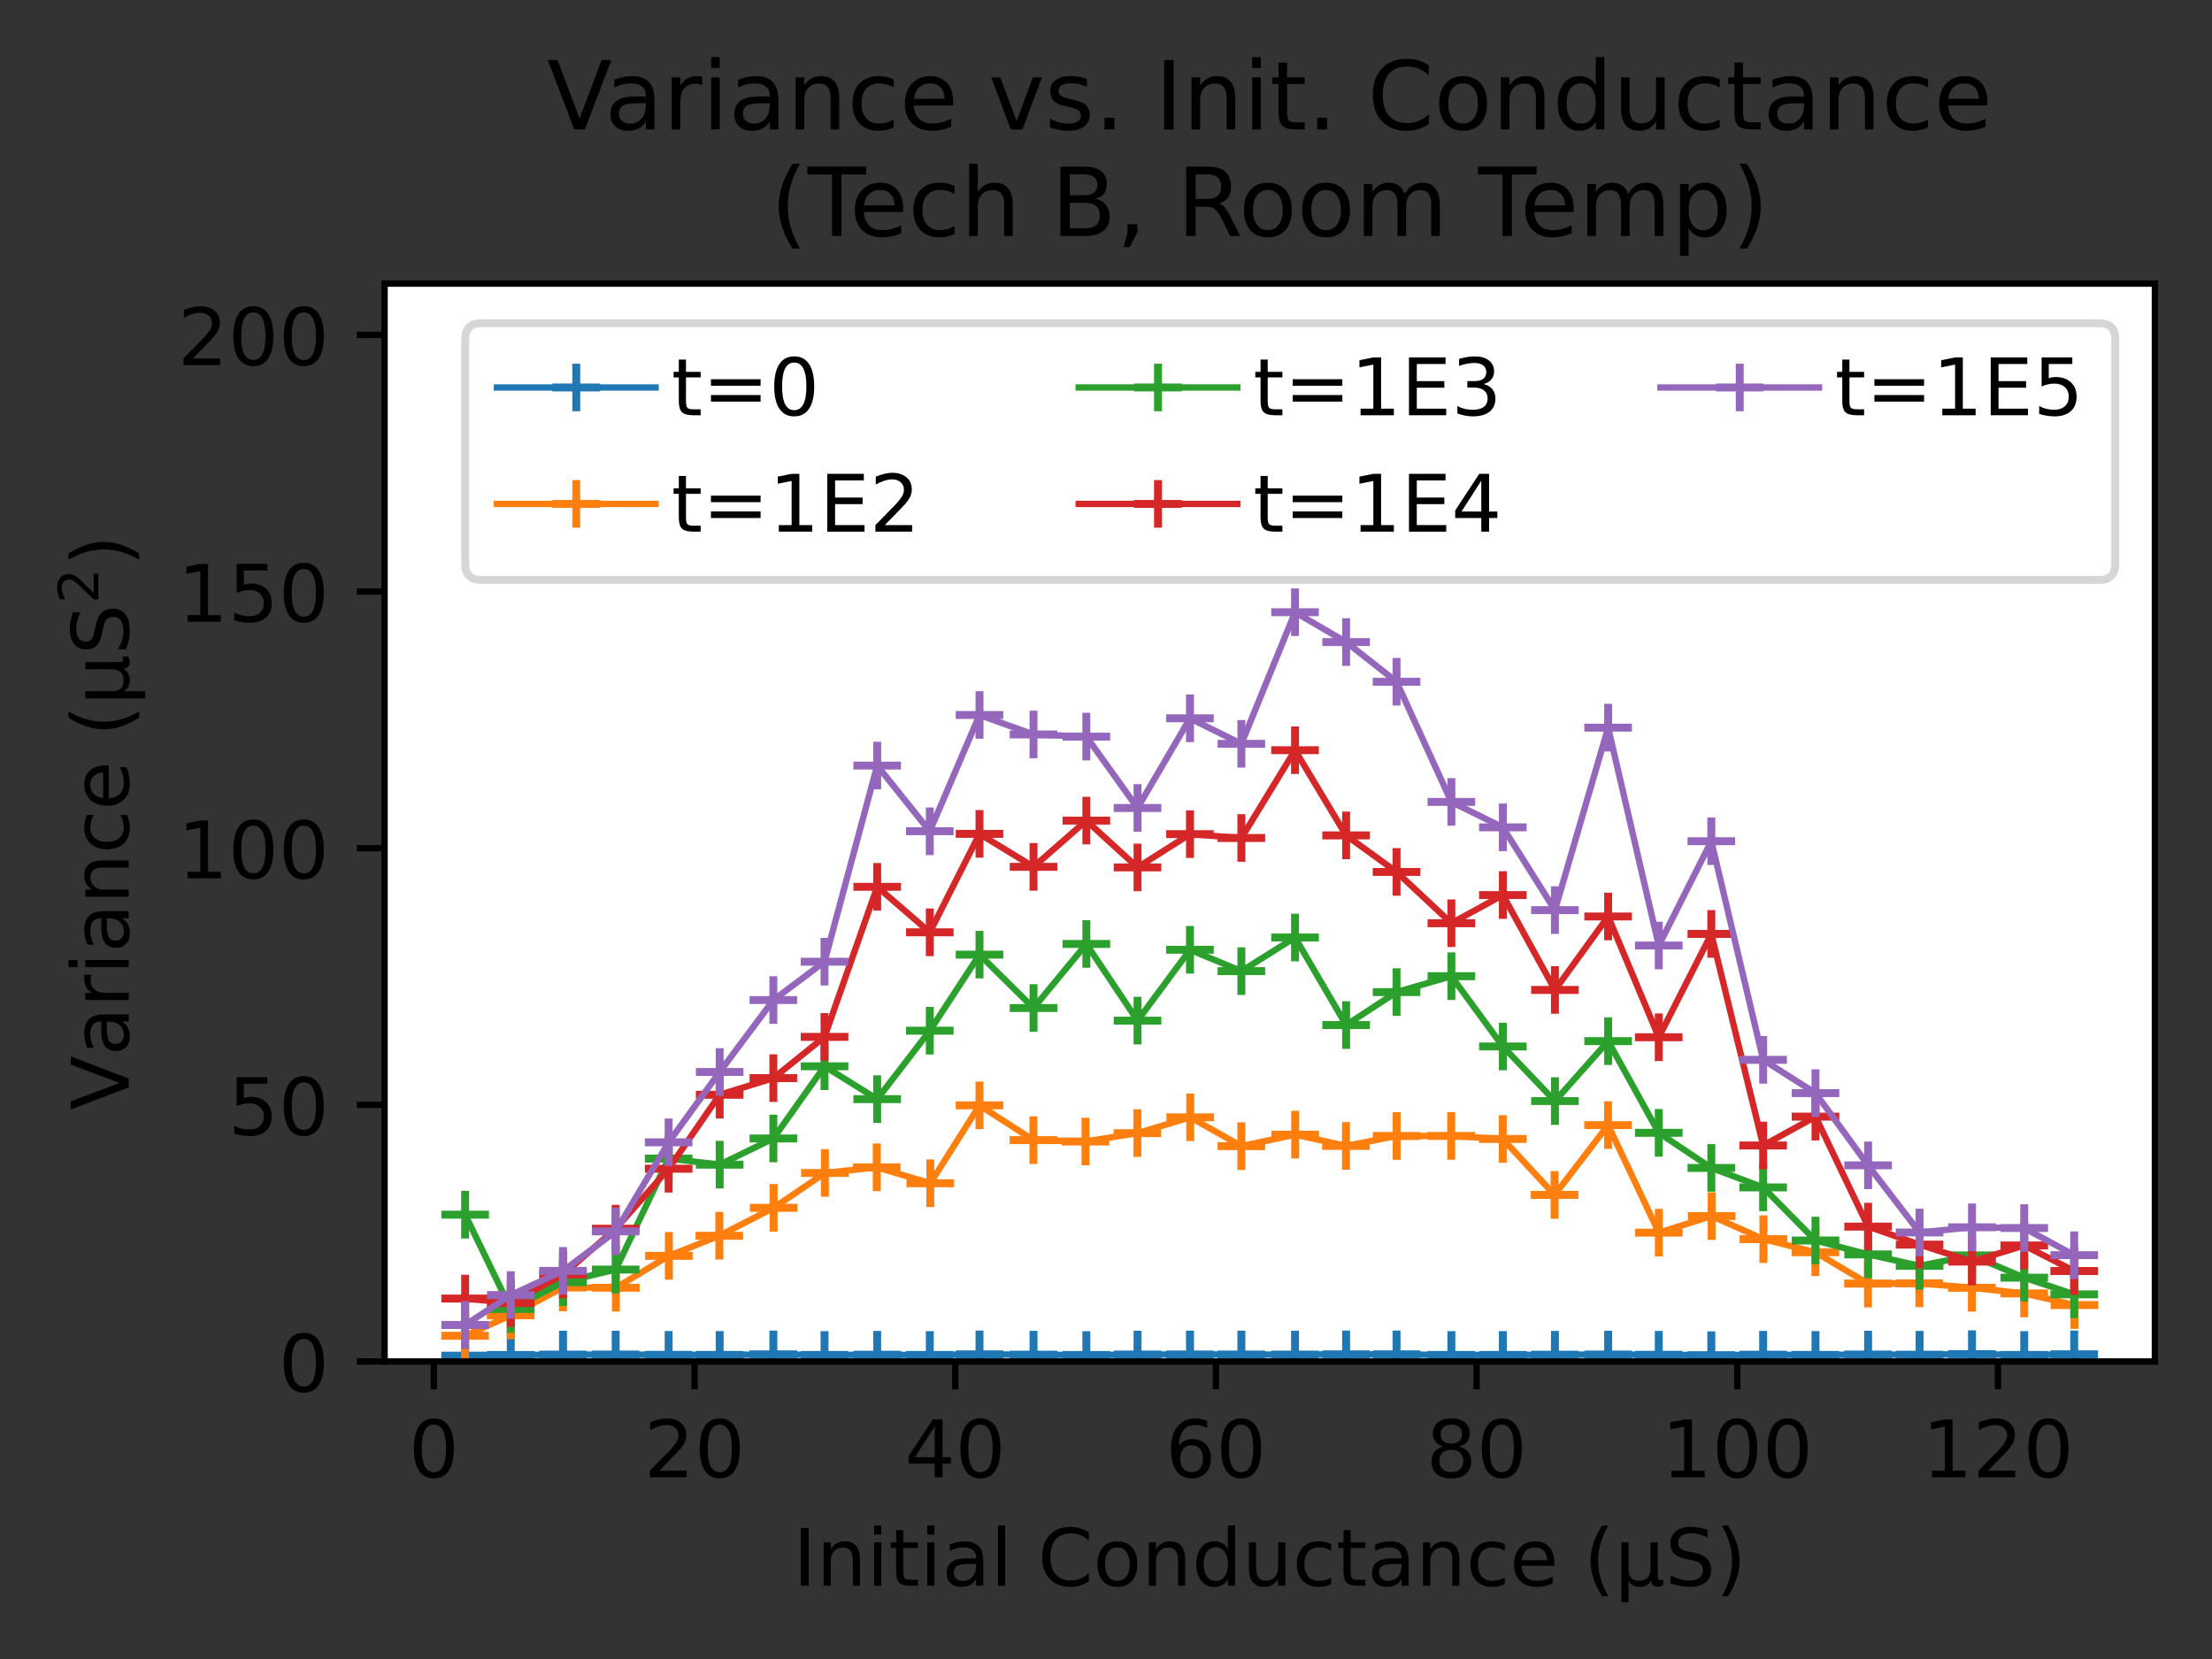 <?xml version="1.0" encoding="utf-8" standalone="no"?>
<!DOCTYPE svg PUBLIC "-//W3C//DTD SVG 1.1//EN"
  "http://www.w3.org/Graphics/SVG/1.1/DTD/svg11.dtd">
<!-- Created with matplotlib (https://matplotlib.org/) -->
<svg height="209.212pt" version="1.1" viewBox="0 0 278.887 209.212" width="278.887pt" xmlns="http://www.w3.org/2000/svg" xmlns:xlink="http://www.w3.org/1999/xlink">
 <rect x="0" y="0" width="278.887" height="209.212" fill="#333333" stroke="none"/>
 <defs>
  <style type="text/css">*{stroke-linecap:butt;stroke-linejoin:round;}</style>
 </defs>
 <g id="figure_1">
  <g id="patch_1">
   <path d="M 0 209.212 
L 278.887 209.212 
L 278.887 -0 
L 0 -0 
z
" style="fill:none;"/>
  </g>
  <g id="axes_1">
   <g id="patch_2">
    <path d="M 48.487 171.655 
L 271.688 171.655 
L 271.688 35.755 
L 48.487 35.755 
z
" style="fill:#ffffff;"/>
   </g>
   <g id="matplotlib.axis_1">
    <g id="xtick_1">
     <g id="line2d_1">
      <defs>
       <path d="M 0 0 
L 0 3.5 
" id="me80c587f9c" style="stroke:#000000;stroke-width:0.8;"/>
      </defs>
      <g>
       <use style="stroke:#000000;stroke-width:0.8;" x="54.704" xlink:href="#me80c587f9c" y="171.655"/>
      </g>
     </g>
     <g id="text_1">
      <!-- 0 -->
      <g transform="translate(51.522 186.254)scale(0.1 -0.1)">
       <defs>
        <path d="M 31.781 66.406 
Q 24.172 66.406 20.328 58.906 
Q 16.5 51.422 16.5 36.375 
Q 16.5 21.391 20.328 13.891 
Q 24.172 6.391 31.781 6.391 
Q 39.453 6.391 43.281 13.891 
Q 47.125 21.391 47.125 36.375 
Q 47.125 51.422 43.281 58.906 
Q 39.453 66.406 31.781 66.406 
z
M 31.781 74.219 
Q 44.047 74.219 50.516 64.516 
Q 56.984 54.828 56.984 36.375 
Q 56.984 17.969 50.516 8.266 
Q 44.047 -1.422 31.781 -1.422 
Q 19.531 -1.422 13.062 8.266 
Q 6.594 17.969 6.594 36.375 
Q 6.594 54.828 13.062 64.516 
Q 19.531 74.219 31.781 74.219 
z
" id="DejaVuSans-48"/>
       </defs>
       <use xlink:href="#DejaVuSans-48"/>
      </g>
     </g>
    </g>
    <g id="xtick_2">
     <g id="line2d_2">
      <g>
       <use style="stroke:#000000;stroke-width:0.8;" x="87.569" xlink:href="#me80c587f9c" y="171.655"/>
      </g>
     </g>
     <g id="text_2">
      <!-- 20 -->
      <g transform="translate(81.207 186.254)scale(0.1 -0.1)">
       <defs>
        <path d="M 19.188 8.297 
L 53.609 8.297 
L 53.609 0 
L 7.328 0 
L 7.328 8.297 
Q 12.938 14.109 22.625 23.891 
Q 32.328 33.688 34.812 36.531 
Q 39.547 41.844 41.422 45.531 
Q 43.312 49.219 43.312 52.781 
Q 43.312 58.594 39.234 62.25 
Q 35.156 65.922 28.609 65.922 
Q 23.969 65.922 18.812 64.312 
Q 13.672 62.703 7.812 59.422 
L 7.812 69.391 
Q 13.766 71.781 18.938 73 
Q 24.125 74.219 28.422 74.219 
Q 39.75 74.219 46.484 68.547 
Q 53.219 62.891 53.219 53.422 
Q 53.219 48.922 51.531 44.891 
Q 49.859 40.875 45.406 35.406 
Q 44.188 33.984 37.641 27.219 
Q 31.109 20.453 19.188 8.297 
z
" id="DejaVuSans-50"/>
       </defs>
       <use xlink:href="#DejaVuSans-50"/>
       <use x="63.623" xlink:href="#DejaVuSans-48"/>
      </g>
     </g>
    </g>
    <g id="xtick_3">
     <g id="line2d_3">
      <g>
       <use style="stroke:#000000;stroke-width:0.8;" x="120.435" xlink:href="#me80c587f9c" y="171.655"/>
      </g>
     </g>
     <g id="text_3">
      <!-- 40 -->
      <g transform="translate(114.073 186.254)scale(0.1 -0.1)">
       <defs>
        <path d="M 37.797 64.312 
L 12.891 25.391 
L 37.797 25.391 
z
M 35.203 72.906 
L 47.609 72.906 
L 47.609 25.391 
L 58.016 25.391 
L 58.016 17.188 
L 47.609 17.188 
L 47.609 0 
L 37.797 0 
L 37.797 17.188 
L 4.891 17.188 
L 4.891 26.703 
z
" id="DejaVuSans-52"/>
       </defs>
       <use xlink:href="#DejaVuSans-52"/>
       <use x="63.623" xlink:href="#DejaVuSans-48"/>
      </g>
     </g>
    </g>
    <g id="xtick_4">
     <g id="line2d_4">
      <g>
       <use style="stroke:#000000;stroke-width:0.8;" x="153.301" xlink:href="#me80c587f9c" y="171.655"/>
      </g>
     </g>
     <g id="text_4">
      <!-- 60 -->
      <g transform="translate(146.939 186.254)scale(0.1 -0.1)">
       <defs>
        <path d="M 33.016 40.375 
Q 26.375 40.375 22.484 35.828 
Q 18.609 31.297 18.609 23.391 
Q 18.609 15.531 22.484 10.953 
Q 26.375 6.391 33.016 6.391 
Q 39.656 6.391 43.531 10.953 
Q 47.406 15.531 47.406 23.391 
Q 47.406 31.297 43.531 35.828 
Q 39.656 40.375 33.016 40.375 
z
M 52.594 71.297 
L 52.594 62.312 
Q 48.875 64.062 45.094 64.984 
Q 41.312 65.922 37.594 65.922 
Q 27.828 65.922 22.672 59.328 
Q 17.531 52.734 16.797 39.406 
Q 19.672 43.656 24.016 45.922 
Q 28.375 48.188 33.594 48.188 
Q 44.578 48.188 50.953 41.516 
Q 57.328 34.859 57.328 23.391 
Q 57.328 12.156 50.688 5.359 
Q 44.047 -1.422 33.016 -1.422 
Q 20.359 -1.422 13.672 8.266 
Q 6.984 17.969 6.984 36.375 
Q 6.984 53.656 15.188 63.938 
Q 23.391 74.219 37.203 74.219 
Q 40.922 74.219 44.703 73.484 
Q 48.484 72.75 52.594 71.297 
z
" id="DejaVuSans-54"/>
       </defs>
       <use xlink:href="#DejaVuSans-54"/>
       <use x="63.623" xlink:href="#DejaVuSans-48"/>
      </g>
     </g>
    </g>
    <g id="xtick_5">
     <g id="line2d_5">
      <g>
       <use style="stroke:#000000;stroke-width:0.8;" x="186.167" xlink:href="#me80c587f9c" y="171.655"/>
      </g>
     </g>
     <g id="text_5">
      <!-- 80 -->
      <g transform="translate(179.804 186.254)scale(0.1 -0.1)">
       <defs>
        <path d="M 31.781 34.625 
Q 24.75 34.625 20.719 30.859 
Q 16.703 27.094 16.703 20.516 
Q 16.703 13.922 20.719 10.156 
Q 24.75 6.391 31.781 6.391 
Q 38.812 6.391 42.859 10.172 
Q 46.922 13.969 46.922 20.516 
Q 46.922 27.094 42.891 30.859 
Q 38.875 34.625 31.781 34.625 
z
M 21.922 38.812 
Q 15.578 40.375 12.031 44.719 
Q 8.5 49.078 8.5 55.328 
Q 8.5 64.062 14.719 69.141 
Q 20.953 74.219 31.781 74.219 
Q 42.672 74.219 48.875 69.141 
Q 55.078 64.062 55.078 55.328 
Q 55.078 49.078 51.531 44.719 
Q 48 40.375 41.703 38.812 
Q 48.828 37.156 52.797 32.312 
Q 56.781 27.484 56.781 20.516 
Q 56.781 9.906 50.312 4.234 
Q 43.844 -1.422 31.781 -1.422 
Q 19.734 -1.422 13.25 4.234 
Q 6.781 9.906 6.781 20.516 
Q 6.781 27.484 10.781 32.312 
Q 14.797 37.156 21.922 38.812 
z
M 18.312 54.391 
Q 18.312 48.734 21.844 45.562 
Q 25.391 42.391 31.781 42.391 
Q 38.141 42.391 41.719 45.562 
Q 45.312 48.734 45.312 54.391 
Q 45.312 60.062 41.719 63.234 
Q 38.141 66.406 31.781 66.406 
Q 25.391 66.406 21.844 63.234 
Q 18.312 60.062 18.312 54.391 
z
" id="DejaVuSans-56"/>
       </defs>
       <use xlink:href="#DejaVuSans-56"/>
       <use x="63.623" xlink:href="#DejaVuSans-48"/>
      </g>
     </g>
    </g>
    <g id="xtick_6">
     <g id="line2d_6">
      <g>
       <use style="stroke:#000000;stroke-width:0.8;" x="219.033" xlink:href="#me80c587f9c" y="171.655"/>
      </g>
     </g>
     <g id="text_6">
      <!-- 100 -->
      <g transform="translate(209.489 186.254)scale(0.1 -0.1)">
       <defs>
        <path d="M 12.406 8.297 
L 28.516 8.297 
L 28.516 63.922 
L 10.984 60.406 
L 10.984 69.391 
L 28.422 72.906 
L 38.281 72.906 
L 38.281 8.297 
L 54.391 8.297 
L 54.391 0 
L 12.406 0 
z
" id="DejaVuSans-49"/>
       </defs>
       <use xlink:href="#DejaVuSans-49"/>
       <use x="63.623" xlink:href="#DejaVuSans-48"/>
       <use x="127.246" xlink:href="#DejaVuSans-48"/>
      </g>
     </g>
    </g>
    <g id="xtick_7">
     <g id="line2d_7">
      <g>
       <use style="stroke:#000000;stroke-width:0.8;" x="251.899" xlink:href="#me80c587f9c" y="171.655"/>
      </g>
     </g>
     <g id="text_7">
      <!-- 120 -->
      <g transform="translate(242.355 186.254)scale(0.1 -0.1)">
       <use xlink:href="#DejaVuSans-49"/>
       <use x="63.623" xlink:href="#DejaVuSans-50"/>
       <use x="127.246" xlink:href="#DejaVuSans-48"/>
      </g>
     </g>
    </g>
    <g id="text_8">
     <!-- Initial Conductance (µS) -->
     <g transform="translate(99.987 199.932)scale(0.1 -0.1)">
      <defs>
       <path d="M 9.812 72.906 
L 19.672 72.906 
L 19.672 0 
L 9.812 0 
z
" id="DejaVuSans-73"/>
       <path d="M 54.891 33.016 
L 54.891 0 
L 45.906 0 
L 45.906 32.719 
Q 45.906 40.484 42.875 44.328 
Q 39.844 48.188 33.797 48.188 
Q 26.516 48.188 22.312 43.547 
Q 18.109 38.922 18.109 30.906 
L 18.109 0 
L 9.078 0 
L 9.078 54.688 
L 18.109 54.688 
L 18.109 46.188 
Q 21.344 51.125 25.703 53.562 
Q 30.078 56 35.797 56 
Q 45.219 56 50.047 50.172 
Q 54.891 44.344 54.891 33.016 
z
" id="DejaVuSans-110"/>
       <path d="M 9.422 54.688 
L 18.406 54.688 
L 18.406 0 
L 9.422 0 
z
M 9.422 75.984 
L 18.406 75.984 
L 18.406 64.594 
L 9.422 64.594 
z
" id="DejaVuSans-105"/>
       <path d="M 18.312 70.219 
L 18.312 54.688 
L 36.812 54.688 
L 36.812 47.703 
L 18.312 47.703 
L 18.312 18.016 
Q 18.312 11.328 20.141 9.422 
Q 21.969 7.516 27.594 7.516 
L 36.812 7.516 
L 36.812 0 
L 27.594 0 
Q 17.188 0 13.234 3.875 
Q 9.281 7.766 9.281 18.016 
L 9.281 47.703 
L 2.688 47.703 
L 2.688 54.688 
L 9.281 54.688 
L 9.281 70.219 
z
" id="DejaVuSans-116"/>
       <path d="M 34.281 27.484 
Q 23.391 27.484 19.188 25 
Q 14.984 22.516 14.984 16.5 
Q 14.984 11.719 18.141 8.906 
Q 21.297 6.109 26.703 6.109 
Q 34.188 6.109 38.703 11.406 
Q 43.219 16.703 43.219 25.484 
L 43.219 27.484 
z
M 52.203 31.203 
L 52.203 0 
L 43.219 0 
L 43.219 8.297 
Q 40.141 3.328 35.547 0.953 
Q 30.953 -1.422 24.312 -1.422 
Q 15.922 -1.422 10.953 3.297 
Q 6 8.016 6 15.922 
Q 6 25.141 12.172 29.828 
Q 18.359 34.516 30.609 34.516 
L 43.219 34.516 
L 43.219 35.406 
Q 43.219 41.609 39.141 45 
Q 35.062 48.391 27.688 48.391 
Q 23 48.391 18.547 47.266 
Q 14.109 46.141 10.016 43.891 
L 10.016 52.203 
Q 14.938 54.109 19.578 55.047 
Q 24.219 56 28.609 56 
Q 40.484 56 46.344 49.844 
Q 52.203 43.703 52.203 31.203 
z
" id="DejaVuSans-97"/>
       <path d="M 9.422 75.984 
L 18.406 75.984 
L 18.406 0 
L 9.422 0 
z
" id="DejaVuSans-108"/>
       <path id="DejaVuSans-32"/>
       <path d="M 64.406 67.281 
L 64.406 56.891 
Q 59.422 61.531 53.781 63.812 
Q 48.141 66.109 41.797 66.109 
Q 29.297 66.109 22.656 58.469 
Q 16.016 50.828 16.016 36.375 
Q 16.016 21.969 22.656 14.328 
Q 29.297 6.688 41.797 6.688 
Q 48.141 6.688 53.781 8.984 
Q 59.422 11.281 64.406 15.922 
L 64.406 5.609 
Q 59.234 2.094 53.438 0.328 
Q 47.656 -1.422 41.219 -1.422 
Q 24.656 -1.422 15.125 8.703 
Q 5.609 18.844 5.609 36.375 
Q 5.609 53.953 15.125 64.078 
Q 24.656 74.219 41.219 74.219 
Q 47.75 74.219 53.531 72.484 
Q 59.328 70.75 64.406 67.281 
z
" id="DejaVuSans-67"/>
       <path d="M 30.609 48.391 
Q 23.391 48.391 19.188 42.75 
Q 14.984 37.109 14.984 27.297 
Q 14.984 17.484 19.156 11.844 
Q 23.344 6.203 30.609 6.203 
Q 37.797 6.203 41.984 11.859 
Q 46.188 17.531 46.188 27.297 
Q 46.188 37.016 41.984 42.703 
Q 37.797 48.391 30.609 48.391 
z
M 30.609 56 
Q 42.328 56 49.016 48.375 
Q 55.719 40.766 55.719 27.297 
Q 55.719 13.875 49.016 6.219 
Q 42.328 -1.422 30.609 -1.422 
Q 18.844 -1.422 12.172 6.219 
Q 5.516 13.875 5.516 27.297 
Q 5.516 40.766 12.172 48.375 
Q 18.844 56 30.609 56 
z
" id="DejaVuSans-111"/>
       <path d="M 45.406 46.391 
L 45.406 75.984 
L 54.391 75.984 
L 54.391 0 
L 45.406 0 
L 45.406 8.203 
Q 42.578 3.328 38.25 0.953 
Q 33.938 -1.422 27.875 -1.422 
Q 17.969 -1.422 11.734 6.484 
Q 5.516 14.406 5.516 27.297 
Q 5.516 40.188 11.734 48.094 
Q 17.969 56 27.875 56 
Q 33.938 56 38.25 53.625 
Q 42.578 51.266 45.406 46.391 
z
M 14.797 27.297 
Q 14.797 17.391 18.875 11.75 
Q 22.953 6.109 30.078 6.109 
Q 37.203 6.109 41.297 11.75 
Q 45.406 17.391 45.406 27.297 
Q 45.406 37.203 41.297 42.844 
Q 37.203 48.484 30.078 48.484 
Q 22.953 48.484 18.875 42.844 
Q 14.797 37.203 14.797 27.297 
z
" id="DejaVuSans-100"/>
       <path d="M 8.5 21.578 
L 8.5 54.688 
L 17.484 54.688 
L 17.484 21.922 
Q 17.484 14.156 20.5 10.266 
Q 23.531 6.391 29.594 6.391 
Q 36.859 6.391 41.078 11.031 
Q 45.312 15.672 45.312 23.688 
L 45.312 54.688 
L 54.297 54.688 
L 54.297 0 
L 45.312 0 
L 45.312 8.406 
Q 42.047 3.422 37.719 1 
Q 33.406 -1.422 27.688 -1.422 
Q 18.266 -1.422 13.375 4.438 
Q 8.5 10.297 8.5 21.578 
z
M 31.109 56 
z
" id="DejaVuSans-117"/>
       <path d="M 48.781 52.594 
L 48.781 44.188 
Q 44.969 46.297 41.141 47.344 
Q 37.312 48.391 33.406 48.391 
Q 24.656 48.391 19.812 42.844 
Q 14.984 37.312 14.984 27.297 
Q 14.984 17.281 19.812 11.734 
Q 24.656 6.203 33.406 6.203 
Q 37.312 6.203 41.141 7.25 
Q 44.969 8.297 48.781 10.406 
L 48.781 2.094 
Q 45.016 0.344 40.984 -0.531 
Q 36.969 -1.422 32.422 -1.422 
Q 20.062 -1.422 12.781 6.344 
Q 5.516 14.109 5.516 27.297 
Q 5.516 40.672 12.859 48.328 
Q 20.219 56 33.016 56 
Q 37.156 56 41.109 55.141 
Q 45.062 54.297 48.781 52.594 
z
" id="DejaVuSans-99"/>
       <path d="M 56.203 29.594 
L 56.203 25.203 
L 14.891 25.203 
Q 15.484 15.922 20.484 11.062 
Q 25.484 6.203 34.422 6.203 
Q 39.594 6.203 44.453 7.469 
Q 49.312 8.734 54.109 11.281 
L 54.109 2.781 
Q 49.266 0.734 44.188 -0.344 
Q 39.109 -1.422 33.891 -1.422 
Q 20.797 -1.422 13.156 6.188 
Q 5.516 13.812 5.516 26.812 
Q 5.516 40.234 12.766 48.109 
Q 20.016 56 32.328 56 
Q 43.359 56 49.781 48.891 
Q 56.203 41.797 56.203 29.594 
z
M 47.219 32.234 
Q 47.125 39.594 43.094 43.984 
Q 39.062 48.391 32.422 48.391 
Q 24.906 48.391 20.391 44.141 
Q 15.875 39.891 15.188 32.172 
z
" id="DejaVuSans-101"/>
       <path d="M 31 75.875 
Q 24.469 64.656 21.281 53.656 
Q 18.109 42.672 18.109 31.391 
Q 18.109 20.125 21.312 9.062 
Q 24.516 -2 31 -13.188 
L 23.188 -13.188 
Q 15.875 -1.703 12.234 9.375 
Q 8.594 20.453 8.594 31.391 
Q 8.594 42.281 12.203 53.312 
Q 15.828 64.359 23.188 75.875 
z
" id="DejaVuSans-40"/>
       <path d="M 8.5 -20.797 
L 8.5 54.688 
L 17.484 54.688 
L 17.484 20.703 
Q 17.484 13.625 20.844 10 
Q 24.219 6.391 30.812 6.391 
Q 38.031 6.391 41.672 10.484 
Q 45.312 14.594 45.312 22.797 
L 45.312 54.688 
L 54.297 54.688 
L 54.297 12.594 
Q 54.297 9.672 55.141 8.281 
Q 56 6.891 57.812 6.891 
Q 58.25 6.891 59.031 7.156 
Q 59.812 7.422 61.188 8.016 
L 61.188 0.781 
Q 59.188 -0.344 57.391 -0.875 
Q 55.609 -1.422 53.906 -1.422 
Q 50.531 -1.422 48.531 0.484 
Q 46.531 2.391 45.797 6.297 
Q 43.359 2.438 39.812 0.5 
Q 36.281 -1.422 31.5 -1.422 
Q 26.516 -1.422 23.016 0.484 
Q 19.531 2.391 17.484 6.203 
L 17.484 -20.797 
z
" id="DejaVuSans-181"/>
       <path d="M 53.516 70.516 
L 53.516 60.891 
Q 47.906 63.578 42.922 64.891 
Q 37.938 66.219 33.297 66.219 
Q 25.25 66.219 20.875 63.094 
Q 16.5 59.969 16.5 54.203 
Q 16.5 49.359 19.406 46.891 
Q 22.312 44.438 30.422 42.922 
L 36.375 41.703 
Q 47.406 39.594 52.656 34.297 
Q 57.906 29 57.906 20.125 
Q 57.906 9.516 50.797 4.047 
Q 43.703 -1.422 29.984 -1.422 
Q 24.812 -1.422 18.969 -0.25 
Q 13.141 0.922 6.891 3.219 
L 6.891 13.375 
Q 12.891 10.016 18.656 8.297 
Q 24.422 6.594 29.984 6.594 
Q 38.422 6.594 43.016 9.906 
Q 47.609 13.234 47.609 19.391 
Q 47.609 24.75 44.312 27.781 
Q 41.016 30.812 33.5 32.328 
L 27.484 33.5 
Q 16.453 35.688 11.516 40.375 
Q 6.594 45.062 6.594 53.422 
Q 6.594 63.094 13.406 68.656 
Q 20.219 74.219 32.172 74.219 
Q 37.312 74.219 42.625 73.281 
Q 47.953 72.359 53.516 70.516 
z
" id="DejaVuSans-83"/>
       <path d="M 8.016 75.875 
L 15.828 75.875 
Q 23.141 64.359 26.781 53.312 
Q 30.422 42.281 30.422 31.391 
Q 30.422 20.453 26.781 9.375 
Q 23.141 -1.703 15.828 -13.188 
L 8.016 -13.188 
Q 14.5 -2 17.703 9.062 
Q 20.906 20.125 20.906 31.391 
Q 20.906 42.672 17.703 53.656 
Q 14.5 64.656 8.016 75.875 
z
" id="DejaVuSans-41"/>
      </defs>
      <use xlink:href="#DejaVuSans-73"/>
      <use x="29.492" xlink:href="#DejaVuSans-110"/>
      <use x="92.871" xlink:href="#DejaVuSans-105"/>
      <use x="120.654" xlink:href="#DejaVuSans-116"/>
      <use x="159.863" xlink:href="#DejaVuSans-105"/>
      <use x="187.646" xlink:href="#DejaVuSans-97"/>
      <use x="248.926" xlink:href="#DejaVuSans-108"/>
      <use x="276.709" xlink:href="#DejaVuSans-32"/>
      <use x="308.496" xlink:href="#DejaVuSans-67"/>
      <use x="378.32" xlink:href="#DejaVuSans-111"/>
      <use x="439.502" xlink:href="#DejaVuSans-110"/>
      <use x="502.881" xlink:href="#DejaVuSans-100"/>
      <use x="566.357" xlink:href="#DejaVuSans-117"/>
      <use x="629.736" xlink:href="#DejaVuSans-99"/>
      <use x="684.717" xlink:href="#DejaVuSans-116"/>
      <use x="723.926" xlink:href="#DejaVuSans-97"/>
      <use x="785.205" xlink:href="#DejaVuSans-110"/>
      <use x="848.584" xlink:href="#DejaVuSans-99"/>
      <use x="903.564" xlink:href="#DejaVuSans-101"/>
      <use x="965.088" xlink:href="#DejaVuSans-32"/>
      <use x="996.875" xlink:href="#DejaVuSans-40"/>
      <use x="1035.889" xlink:href="#DejaVuSans-181"/>
      <use x="1099.512" xlink:href="#DejaVuSans-83"/>
      <use x="1162.988" xlink:href="#DejaVuSans-41"/>
     </g>
    </g>
   </g>
   <g id="matplotlib.axis_2">
    <g id="ytick_1">
     <g id="line2d_8">
      <defs>
       <path d="M 0 0 
L -3.5 0 
" id="m4c35265a57" style="stroke:#000000;stroke-width:0.8;"/>
      </defs>
      <g>
       <use style="stroke:#000000;stroke-width:0.8;" x="48.487" xlink:href="#m4c35265a57" y="171.655"/>
      </g>
     </g>
     <g id="text_9">
      <!-- 0 -->
      <g transform="translate(35.125 175.455)scale(0.1 -0.1)">
       <use xlink:href="#DejaVuSans-48"/>
      </g>
     </g>
    </g>
    <g id="ytick_2">
     <g id="line2d_9">
      <g>
       <use style="stroke:#000000;stroke-width:0.8;" x="48.487" xlink:href="#m4c35265a57" y="139.298"/>
      </g>
     </g>
     <g id="text_10">
      <!-- 50 -->
      <g transform="translate(28.762 143.098)scale(0.1 -0.1)">
       <defs>
        <path d="M 10.797 72.906 
L 49.516 72.906 
L 49.516 64.594 
L 19.828 64.594 
L 19.828 46.734 
Q 21.969 47.469 24.109 47.828 
Q 26.266 48.188 28.422 48.188 
Q 40.625 48.188 47.75 41.5 
Q 54.891 34.812 54.891 23.391 
Q 54.891 11.625 47.562 5.094 
Q 40.234 -1.422 26.906 -1.422 
Q 22.312 -1.422 17.547 -0.641 
Q 12.797 0.141 7.719 1.703 
L 7.719 11.625 
Q 12.109 9.234 16.797 8.062 
Q 21.484 6.891 26.703 6.891 
Q 35.156 6.891 40.078 11.328 
Q 45.016 15.766 45.016 23.391 
Q 45.016 31 40.078 35.438 
Q 35.156 39.891 26.703 39.891 
Q 22.75 39.891 18.812 39.016 
Q 14.891 38.141 10.797 36.281 
z
" id="DejaVuSans-53"/>
       </defs>
       <use xlink:href="#DejaVuSans-53"/>
       <use x="63.623" xlink:href="#DejaVuSans-48"/>
      </g>
     </g>
    </g>
    <g id="ytick_3">
     <g id="line2d_10">
      <g>
       <use style="stroke:#000000;stroke-width:0.8;" x="48.487" xlink:href="#m4c35265a57" y="106.941"/>
      </g>
     </g>
     <g id="text_11">
      <!-- 100 -->
      <g transform="translate(22.4 110.74)scale(0.1 -0.1)">
       <use xlink:href="#DejaVuSans-49"/>
       <use x="63.623" xlink:href="#DejaVuSans-48"/>
       <use x="127.246" xlink:href="#DejaVuSans-48"/>
      </g>
     </g>
    </g>
    <g id="ytick_4">
     <g id="line2d_11">
      <g>
       <use style="stroke:#000000;stroke-width:0.8;" x="48.487" xlink:href="#m4c35265a57" y="74.584"/>
      </g>
     </g>
     <g id="text_12">
      <!-- 150 -->
      <g transform="translate(22.4 78.383)scale(0.1 -0.1)">
       <use xlink:href="#DejaVuSans-49"/>
       <use x="63.623" xlink:href="#DejaVuSans-53"/>
       <use x="127.246" xlink:href="#DejaVuSans-48"/>
      </g>
     </g>
    </g>
    <g id="ytick_5">
     <g id="line2d_12">
      <g>
       <use style="stroke:#000000;stroke-width:0.8;" x="48.487" xlink:href="#m4c35265a57" y="42.227"/>
      </g>
     </g>
     <g id="text_13">
      <!-- 200 -->
      <g transform="translate(22.4 46.026)scale(0.1 -0.1)">
       <use xlink:href="#DejaVuSans-50"/>
       <use x="63.623" xlink:href="#DejaVuSans-48"/>
       <use x="127.246" xlink:href="#DejaVuSans-48"/>
      </g>
     </g>
    </g>
    <g id="text_14">
     <!-- Variance (µS$^2$) -->
     <g transform="translate(16.3 139.956)rotate(-90)scale(0.1 -0.1)">
      <defs>
       <path d="M 28.609 0 
L 0.781 72.906 
L 11.078 72.906 
L 34.188 11.531 
L 57.328 72.906 
L 67.578 72.906 
L 39.797 0 
z
" id="DejaVuSans-86"/>
       <path d="M 41.109 46.297 
Q 39.594 47.172 37.812 47.578 
Q 36.031 48 33.891 48 
Q 26.266 48 22.188 43.047 
Q 18.109 38.094 18.109 28.812 
L 18.109 0 
L 9.078 0 
L 9.078 54.688 
L 18.109 54.688 
L 18.109 46.188 
Q 20.953 51.172 25.484 53.578 
Q 30.031 56 36.531 56 
Q 37.453 56 38.578 55.875 
Q 39.703 55.766 41.062 55.516 
z
" id="DejaVuSans-114"/>
      </defs>
      <use transform="translate(0 0.766)" xlink:href="#DejaVuSans-86"/>
      <use transform="translate(68.408 0.766)" xlink:href="#DejaVuSans-97"/>
      <use transform="translate(129.688 0.766)" xlink:href="#DejaVuSans-114"/>
      <use transform="translate(170.801 0.766)" xlink:href="#DejaVuSans-105"/>
      <use transform="translate(198.584 0.766)" xlink:href="#DejaVuSans-97"/>
      <use transform="translate(259.863 0.766)" xlink:href="#DejaVuSans-110"/>
      <use transform="translate(323.242 0.766)" xlink:href="#DejaVuSans-99"/>
      <use transform="translate(378.223 0.766)" xlink:href="#DejaVuSans-101"/>
      <use transform="translate(439.746 0.766)" xlink:href="#DejaVuSans-32"/>
      <use transform="translate(471.533 0.766)" xlink:href="#DejaVuSans-40"/>
      <use transform="translate(510.547 0.766)" xlink:href="#DejaVuSans-181"/>
      <use transform="translate(574.17 0.766)" xlink:href="#DejaVuSans-83"/>
      <use transform="translate(638.604 39.047)scale(0.7)" xlink:href="#DejaVuSans-50"/>
      <use transform="translate(685.874 0.766)" xlink:href="#DejaVuSans-41"/>
     </g>
    </g>
   </g>
   <g id="line2d_13">
    <path clip-path="url(#p6404d3efa5)" d="M 58.644 170.922 
L 64.398 170.839 
L 70.984 170.782 
L 77.624 170.777 
L 84.302 170.814 
L 90.736 170.822 
L 97.504 170.758 
L 103.956 170.827 
L 110.595 170.801 
L 117.228 170.83 
L 123.496 170.754 
L 130.306 170.792 
L 136.966 170.837 
L 143.419 170.78 
L 150.032 170.766 
L 156.512 170.774 
L 163.276 170.782 
L 169.717 170.753 
L 176.075 170.758 
L 182.987 170.832 
L 189.479 170.826 
L 196.045 170.799 
L 202.753 170.778 
L 209.136 170.804 
L 215.761 170.857 
L 222.297 170.799 
L 228.895 170.825 
L 235.529 170.776 
L 242.019 170.798 
L 248.629 170.726 
L 255.214 170.829 
L 261.513 170.75 
" style="fill:none;stroke:#1f77b4;stroke-linecap:square;stroke-width:0.8;"/>
    <defs>
     <path d="M -3 0 
L 3 0 
M 0 3 
L 0 -3 
" id="m0be47bc3b5" style="stroke:#1f77b4;"/>
    </defs>
    <g clip-path="url(#p6404d3efa5)">
     <use style="fill:#1f77b4;stroke:#1f77b4;" x="58.644" xlink:href="#m0be47bc3b5" y="170.922"/>
     <use style="fill:#1f77b4;stroke:#1f77b4;" x="64.398" xlink:href="#m0be47bc3b5" y="170.839"/>
     <use style="fill:#1f77b4;stroke:#1f77b4;" x="70.984" xlink:href="#m0be47bc3b5" y="170.782"/>
     <use style="fill:#1f77b4;stroke:#1f77b4;" x="77.624" xlink:href="#m0be47bc3b5" y="170.777"/>
     <use style="fill:#1f77b4;stroke:#1f77b4;" x="84.302" xlink:href="#m0be47bc3b5" y="170.814"/>
     <use style="fill:#1f77b4;stroke:#1f77b4;" x="90.736" xlink:href="#m0be47bc3b5" y="170.822"/>
     <use style="fill:#1f77b4;stroke:#1f77b4;" x="97.504" xlink:href="#m0be47bc3b5" y="170.758"/>
     <use style="fill:#1f77b4;stroke:#1f77b4;" x="103.956" xlink:href="#m0be47bc3b5" y="170.827"/>
     <use style="fill:#1f77b4;stroke:#1f77b4;" x="110.595" xlink:href="#m0be47bc3b5" y="170.801"/>
     <use style="fill:#1f77b4;stroke:#1f77b4;" x="117.228" xlink:href="#m0be47bc3b5" y="170.83"/>
     <use style="fill:#1f77b4;stroke:#1f77b4;" x="123.496" xlink:href="#m0be47bc3b5" y="170.754"/>
     <use style="fill:#1f77b4;stroke:#1f77b4;" x="130.306" xlink:href="#m0be47bc3b5" y="170.792"/>
     <use style="fill:#1f77b4;stroke:#1f77b4;" x="136.966" xlink:href="#m0be47bc3b5" y="170.837"/>
     <use style="fill:#1f77b4;stroke:#1f77b4;" x="143.419" xlink:href="#m0be47bc3b5" y="170.78"/>
     <use style="fill:#1f77b4;stroke:#1f77b4;" x="150.032" xlink:href="#m0be47bc3b5" y="170.766"/>
     <use style="fill:#1f77b4;stroke:#1f77b4;" x="156.512" xlink:href="#m0be47bc3b5" y="170.774"/>
     <use style="fill:#1f77b4;stroke:#1f77b4;" x="163.276" xlink:href="#m0be47bc3b5" y="170.782"/>
     <use style="fill:#1f77b4;stroke:#1f77b4;" x="169.717" xlink:href="#m0be47bc3b5" y="170.753"/>
     <use style="fill:#1f77b4;stroke:#1f77b4;" x="176.075" xlink:href="#m0be47bc3b5" y="170.758"/>
     <use style="fill:#1f77b4;stroke:#1f77b4;" x="182.987" xlink:href="#m0be47bc3b5" y="170.832"/>
     <use style="fill:#1f77b4;stroke:#1f77b4;" x="189.479" xlink:href="#m0be47bc3b5" y="170.826"/>
     <use style="fill:#1f77b4;stroke:#1f77b4;" x="196.045" xlink:href="#m0be47bc3b5" y="170.799"/>
     <use style="fill:#1f77b4;stroke:#1f77b4;" x="202.753" xlink:href="#m0be47bc3b5" y="170.778"/>
     <use style="fill:#1f77b4;stroke:#1f77b4;" x="209.136" xlink:href="#m0be47bc3b5" y="170.804"/>
     <use style="fill:#1f77b4;stroke:#1f77b4;" x="215.761" xlink:href="#m0be47bc3b5" y="170.857"/>
     <use style="fill:#1f77b4;stroke:#1f77b4;" x="222.297" xlink:href="#m0be47bc3b5" y="170.799"/>
     <use style="fill:#1f77b4;stroke:#1f77b4;" x="228.895" xlink:href="#m0be47bc3b5" y="170.825"/>
     <use style="fill:#1f77b4;stroke:#1f77b4;" x="235.529" xlink:href="#m0be47bc3b5" y="170.776"/>
     <use style="fill:#1f77b4;stroke:#1f77b4;" x="242.019" xlink:href="#m0be47bc3b5" y="170.798"/>
     <use style="fill:#1f77b4;stroke:#1f77b4;" x="248.629" xlink:href="#m0be47bc3b5" y="170.726"/>
     <use style="fill:#1f77b4;stroke:#1f77b4;" x="255.214" xlink:href="#m0be47bc3b5" y="170.829"/>
     <use style="fill:#1f77b4;stroke:#1f77b4;" x="261.513" xlink:href="#m0be47bc3b5" y="170.75"/>
    </g>
   </g>
   <g id="line2d_14">
    <path clip-path="url(#p6404d3efa5)" d="M 58.633 168.415 
L 64.387 165.839 
L 70.979 162.324 
L 77.645 162.355 
L 84.33 158.338 
L 90.689 155.803 
L 97.539 152.284 
L 104 147.884 
L 110.539 147.176 
L 117.29 149.182 
L 123.493 139.362 
L 130.294 143.747 
L 136.86 143.92 
L 143.4 142.863 
L 150.064 140.872 
L 156.508 144.503 
L 163.296 143.056 
L 169.7 144.476 
L 176.088 143.225 
L 182.968 143.217 
L 189.466 143.601 
L 196.002 150.655 
L 202.743 141.852 
L 209.146 155.412 
L 215.804 153.32 
L 222.33 156.234 
L 228.882 157.882 
L 235.513 161.833 
L 241.989 161.807 
L 248.608 162.362 
L 255.211 163.074 
L 261.542 164.54 
" style="fill:none;stroke:#ff7f0e;stroke-linecap:square;stroke-width:0.8;"/>
    <defs>
     <path d="M -3 0 
L 3 0 
M 0 3 
L 0 -3 
" id="m036d4b9b19" style="stroke:#ff7f0e;"/>
    </defs>
    <g clip-path="url(#p6404d3efa5)">
     <use style="fill:#ff7f0e;stroke:#ff7f0e;" x="58.633" xlink:href="#m036d4b9b19" y="168.415"/>
     <use style="fill:#ff7f0e;stroke:#ff7f0e;" x="64.387" xlink:href="#m036d4b9b19" y="165.839"/>
     <use style="fill:#ff7f0e;stroke:#ff7f0e;" x="70.979" xlink:href="#m036d4b9b19" y="162.324"/>
     <use style="fill:#ff7f0e;stroke:#ff7f0e;" x="77.645" xlink:href="#m036d4b9b19" y="162.355"/>
     <use style="fill:#ff7f0e;stroke:#ff7f0e;" x="84.33" xlink:href="#m036d4b9b19" y="158.338"/>
     <use style="fill:#ff7f0e;stroke:#ff7f0e;" x="90.689" xlink:href="#m036d4b9b19" y="155.803"/>
     <use style="fill:#ff7f0e;stroke:#ff7f0e;" x="97.539" xlink:href="#m036d4b9b19" y="152.284"/>
     <use style="fill:#ff7f0e;stroke:#ff7f0e;" x="104" xlink:href="#m036d4b9b19" y="147.884"/>
     <use style="fill:#ff7f0e;stroke:#ff7f0e;" x="110.539" xlink:href="#m036d4b9b19" y="147.176"/>
     <use style="fill:#ff7f0e;stroke:#ff7f0e;" x="117.29" xlink:href="#m036d4b9b19" y="149.182"/>
     <use style="fill:#ff7f0e;stroke:#ff7f0e;" x="123.493" xlink:href="#m036d4b9b19" y="139.362"/>
     <use style="fill:#ff7f0e;stroke:#ff7f0e;" x="130.294" xlink:href="#m036d4b9b19" y="143.747"/>
     <use style="fill:#ff7f0e;stroke:#ff7f0e;" x="136.86" xlink:href="#m036d4b9b19" y="143.92"/>
     <use style="fill:#ff7f0e;stroke:#ff7f0e;" x="143.4" xlink:href="#m036d4b9b19" y="142.863"/>
     <use style="fill:#ff7f0e;stroke:#ff7f0e;" x="150.064" xlink:href="#m036d4b9b19" y="140.872"/>
     <use style="fill:#ff7f0e;stroke:#ff7f0e;" x="156.508" xlink:href="#m036d4b9b19" y="144.503"/>
     <use style="fill:#ff7f0e;stroke:#ff7f0e;" x="163.296" xlink:href="#m036d4b9b19" y="143.056"/>
     <use style="fill:#ff7f0e;stroke:#ff7f0e;" x="169.7" xlink:href="#m036d4b9b19" y="144.476"/>
     <use style="fill:#ff7f0e;stroke:#ff7f0e;" x="176.088" xlink:href="#m036d4b9b19" y="143.225"/>
     <use style="fill:#ff7f0e;stroke:#ff7f0e;" x="182.968" xlink:href="#m036d4b9b19" y="143.217"/>
     <use style="fill:#ff7f0e;stroke:#ff7f0e;" x="189.466" xlink:href="#m036d4b9b19" y="143.601"/>
     <use style="fill:#ff7f0e;stroke:#ff7f0e;" x="196.002" xlink:href="#m036d4b9b19" y="150.655"/>
     <use style="fill:#ff7f0e;stroke:#ff7f0e;" x="202.743" xlink:href="#m036d4b9b19" y="141.852"/>
     <use style="fill:#ff7f0e;stroke:#ff7f0e;" x="209.146" xlink:href="#m036d4b9b19" y="155.412"/>
     <use style="fill:#ff7f0e;stroke:#ff7f0e;" x="215.804" xlink:href="#m036d4b9b19" y="153.32"/>
     <use style="fill:#ff7f0e;stroke:#ff7f0e;" x="222.33" xlink:href="#m036d4b9b19" y="156.234"/>
     <use style="fill:#ff7f0e;stroke:#ff7f0e;" x="228.882" xlink:href="#m036d4b9b19" y="157.882"/>
     <use style="fill:#ff7f0e;stroke:#ff7f0e;" x="235.513" xlink:href="#m036d4b9b19" y="161.833"/>
     <use style="fill:#ff7f0e;stroke:#ff7f0e;" x="241.989" xlink:href="#m036d4b9b19" y="161.807"/>
     <use style="fill:#ff7f0e;stroke:#ff7f0e;" x="248.608" xlink:href="#m036d4b9b19" y="162.362"/>
     <use style="fill:#ff7f0e;stroke:#ff7f0e;" x="255.211" xlink:href="#m036d4b9b19" y="163.074"/>
     <use style="fill:#ff7f0e;stroke:#ff7f0e;" x="261.542" xlink:href="#m036d4b9b19" y="164.54"/>
    </g>
   </g>
   <g id="line2d_15">
    <path clip-path="url(#p6404d3efa5)" d="M 58.644 153.144 
L 64.398 165.029 
L 70.984 161.654 
L 77.624 160.066 
L 84.302 146.074 
L 90.736 146.839 
L 97.504 143.536 
L 103.956 134.437 
L 110.595 138.577 
L 117.228 129.951 
L 123.496 120.36 
L 130.306 127.089 
L 136.966 119.014 
L 143.419 128.681 
L 150.032 119.745 
L 156.512 122.44 
L 163.276 118.2 
L 169.717 129.236 
L 176.075 125.081 
L 182.987 123.078 
L 189.479 131.94 
L 196.045 138.82 
L 202.753 131.266 
L 209.136 142.824 
L 215.761 147.251 
L 222.297 149.705 
L 228.895 156.403 
L 235.529 158.157 
L 242.019 159.593 
L 248.629 158.284 
L 255.214 161.087 
L 261.513 163.191 
" style="fill:none;stroke:#2ca02c;stroke-linecap:square;stroke-width:0.8;"/>
    <defs>
     <path d="M -3 0 
L 3 0 
M 0 3 
L 0 -3 
" id="m4ff638ffbd" style="stroke:#2ca02c;"/>
    </defs>
    <g clip-path="url(#p6404d3efa5)">
     <use style="fill:#2ca02c;stroke:#2ca02c;" x="58.644" xlink:href="#m4ff638ffbd" y="153.144"/>
     <use style="fill:#2ca02c;stroke:#2ca02c;" x="64.398" xlink:href="#m4ff638ffbd" y="165.029"/>
     <use style="fill:#2ca02c;stroke:#2ca02c;" x="70.984" xlink:href="#m4ff638ffbd" y="161.654"/>
     <use style="fill:#2ca02c;stroke:#2ca02c;" x="77.624" xlink:href="#m4ff638ffbd" y="160.066"/>
     <use style="fill:#2ca02c;stroke:#2ca02c;" x="84.302" xlink:href="#m4ff638ffbd" y="146.074"/>
     <use style="fill:#2ca02c;stroke:#2ca02c;" x="90.736" xlink:href="#m4ff638ffbd" y="146.839"/>
     <use style="fill:#2ca02c;stroke:#2ca02c;" x="97.504" xlink:href="#m4ff638ffbd" y="143.536"/>
     <use style="fill:#2ca02c;stroke:#2ca02c;" x="103.956" xlink:href="#m4ff638ffbd" y="134.437"/>
     <use style="fill:#2ca02c;stroke:#2ca02c;" x="110.595" xlink:href="#m4ff638ffbd" y="138.577"/>
     <use style="fill:#2ca02c;stroke:#2ca02c;" x="117.228" xlink:href="#m4ff638ffbd" y="129.951"/>
     <use style="fill:#2ca02c;stroke:#2ca02c;" x="123.496" xlink:href="#m4ff638ffbd" y="120.36"/>
     <use style="fill:#2ca02c;stroke:#2ca02c;" x="130.306" xlink:href="#m4ff638ffbd" y="127.089"/>
     <use style="fill:#2ca02c;stroke:#2ca02c;" x="136.966" xlink:href="#m4ff638ffbd" y="119.014"/>
     <use style="fill:#2ca02c;stroke:#2ca02c;" x="143.419" xlink:href="#m4ff638ffbd" y="128.681"/>
     <use style="fill:#2ca02c;stroke:#2ca02c;" x="150.032" xlink:href="#m4ff638ffbd" y="119.745"/>
     <use style="fill:#2ca02c;stroke:#2ca02c;" x="156.512" xlink:href="#m4ff638ffbd" y="122.44"/>
     <use style="fill:#2ca02c;stroke:#2ca02c;" x="163.276" xlink:href="#m4ff638ffbd" y="118.2"/>
     <use style="fill:#2ca02c;stroke:#2ca02c;" x="169.717" xlink:href="#m4ff638ffbd" y="129.236"/>
     <use style="fill:#2ca02c;stroke:#2ca02c;" x="176.075" xlink:href="#m4ff638ffbd" y="125.081"/>
     <use style="fill:#2ca02c;stroke:#2ca02c;" x="182.987" xlink:href="#m4ff638ffbd" y="123.078"/>
     <use style="fill:#2ca02c;stroke:#2ca02c;" x="189.479" xlink:href="#m4ff638ffbd" y="131.94"/>
     <use style="fill:#2ca02c;stroke:#2ca02c;" x="196.045" xlink:href="#m4ff638ffbd" y="138.82"/>
     <use style="fill:#2ca02c;stroke:#2ca02c;" x="202.753" xlink:href="#m4ff638ffbd" y="131.266"/>
     <use style="fill:#2ca02c;stroke:#2ca02c;" x="209.136" xlink:href="#m4ff638ffbd" y="142.824"/>
     <use style="fill:#2ca02c;stroke:#2ca02c;" x="215.761" xlink:href="#m4ff638ffbd" y="147.251"/>
     <use style="fill:#2ca02c;stroke:#2ca02c;" x="222.297" xlink:href="#m4ff638ffbd" y="149.705"/>
     <use style="fill:#2ca02c;stroke:#2ca02c;" x="228.895" xlink:href="#m4ff638ffbd" y="156.403"/>
     <use style="fill:#2ca02c;stroke:#2ca02c;" x="235.529" xlink:href="#m4ff638ffbd" y="158.157"/>
     <use style="fill:#2ca02c;stroke:#2ca02c;" x="242.019" xlink:href="#m4ff638ffbd" y="159.593"/>
     <use style="fill:#2ca02c;stroke:#2ca02c;" x="248.629" xlink:href="#m4ff638ffbd" y="158.284"/>
     <use style="fill:#2ca02c;stroke:#2ca02c;" x="255.214" xlink:href="#m4ff638ffbd" y="161.087"/>
     <use style="fill:#2ca02c;stroke:#2ca02c;" x="261.513" xlink:href="#m4ff638ffbd" y="163.191"/>
    </g>
   </g>
   <g id="line2d_16">
    <path clip-path="url(#p6404d3efa5)" d="M 58.644 163.721 
L 64.398 164.297 
L 70.984 160.693 
L 77.624 154.911 
L 84.302 147.352 
L 90.736 138.026 
L 97.504 135.93 
L 103.956 130.732 
L 110.595 111.809 
L 117.228 117.544 
L 123.496 105.134 
L 130.306 109.291 
L 136.966 103.462 
L 143.419 109.36 
L 150.032 105.168 
L 156.512 105.655 
L 163.276 94.584 
L 169.717 105.326 
L 176.075 109.932 
L 182.987 116.401 
L 189.479 112.847 
L 196.045 124.811 
L 202.753 115.548 
L 209.136 130.777 
L 215.761 117.747 
L 222.297 144.423 
L 228.895 140.786 
L 235.529 154.648 
L 242.019 156.919 
L 248.629 159.061 
L 255.214 157.028 
L 261.513 160.248 
" style="fill:none;stroke:#d62728;stroke-linecap:square;stroke-width:0.8;"/>
    <defs>
     <path d="M -3 0 
L 3 0 
M 0 3 
L 0 -3 
" id="mde869dd355" style="stroke:#d62728;"/>
    </defs>
    <g clip-path="url(#p6404d3efa5)">
     <use style="fill:#d62728;stroke:#d62728;" x="58.644" xlink:href="#mde869dd355" y="163.721"/>
     <use style="fill:#d62728;stroke:#d62728;" x="64.398" xlink:href="#mde869dd355" y="164.297"/>
     <use style="fill:#d62728;stroke:#d62728;" x="70.984" xlink:href="#mde869dd355" y="160.693"/>
     <use style="fill:#d62728;stroke:#d62728;" x="77.624" xlink:href="#mde869dd355" y="154.911"/>
     <use style="fill:#d62728;stroke:#d62728;" x="84.302" xlink:href="#mde869dd355" y="147.352"/>
     <use style="fill:#d62728;stroke:#d62728;" x="90.736" xlink:href="#mde869dd355" y="138.026"/>
     <use style="fill:#d62728;stroke:#d62728;" x="97.504" xlink:href="#mde869dd355" y="135.93"/>
     <use style="fill:#d62728;stroke:#d62728;" x="103.956" xlink:href="#mde869dd355" y="130.732"/>
     <use style="fill:#d62728;stroke:#d62728;" x="110.595" xlink:href="#mde869dd355" y="111.809"/>
     <use style="fill:#d62728;stroke:#d62728;" x="117.228" xlink:href="#mde869dd355" y="117.544"/>
     <use style="fill:#d62728;stroke:#d62728;" x="123.496" xlink:href="#mde869dd355" y="105.134"/>
     <use style="fill:#d62728;stroke:#d62728;" x="130.306" xlink:href="#mde869dd355" y="109.291"/>
     <use style="fill:#d62728;stroke:#d62728;" x="136.966" xlink:href="#mde869dd355" y="103.462"/>
     <use style="fill:#d62728;stroke:#d62728;" x="143.419" xlink:href="#mde869dd355" y="109.36"/>
     <use style="fill:#d62728;stroke:#d62728;" x="150.032" xlink:href="#mde869dd355" y="105.168"/>
     <use style="fill:#d62728;stroke:#d62728;" x="156.512" xlink:href="#mde869dd355" y="105.655"/>
     <use style="fill:#d62728;stroke:#d62728;" x="163.276" xlink:href="#mde869dd355" y="94.584"/>
     <use style="fill:#d62728;stroke:#d62728;" x="169.717" xlink:href="#mde869dd355" y="105.326"/>
     <use style="fill:#d62728;stroke:#d62728;" x="176.075" xlink:href="#mde869dd355" y="109.932"/>
     <use style="fill:#d62728;stroke:#d62728;" x="182.987" xlink:href="#mde869dd355" y="116.401"/>
     <use style="fill:#d62728;stroke:#d62728;" x="189.479" xlink:href="#mde869dd355" y="112.847"/>
     <use style="fill:#d62728;stroke:#d62728;" x="196.045" xlink:href="#mde869dd355" y="124.811"/>
     <use style="fill:#d62728;stroke:#d62728;" x="202.753" xlink:href="#mde869dd355" y="115.548"/>
     <use style="fill:#d62728;stroke:#d62728;" x="209.136" xlink:href="#mde869dd355" y="130.777"/>
     <use style="fill:#d62728;stroke:#d62728;" x="215.761" xlink:href="#mde869dd355" y="117.747"/>
     <use style="fill:#d62728;stroke:#d62728;" x="222.297" xlink:href="#mde869dd355" y="144.423"/>
     <use style="fill:#d62728;stroke:#d62728;" x="228.895" xlink:href="#mde869dd355" y="140.786"/>
     <use style="fill:#d62728;stroke:#d62728;" x="235.529" xlink:href="#mde869dd355" y="154.648"/>
     <use style="fill:#d62728;stroke:#d62728;" x="242.019" xlink:href="#mde869dd355" y="156.919"/>
     <use style="fill:#d62728;stroke:#d62728;" x="248.629" xlink:href="#mde869dd355" y="159.061"/>
     <use style="fill:#d62728;stroke:#d62728;" x="255.214" xlink:href="#mde869dd355" y="157.028"/>
     <use style="fill:#d62728;stroke:#d62728;" x="261.513" xlink:href="#mde869dd355" y="160.248"/>
    </g>
   </g>
   <g id="line2d_17">
    <path clip-path="url(#p6404d3efa5)" d="M 58.644 167.053 
L 64.398 163.278 
L 70.984 160.229 
L 77.624 155.253 
L 84.302 144.022 
L 90.736 135.154 
L 97.504 126.085 
L 103.956 121.251 
L 110.595 96.523 
L 117.228 104.803 
L 123.496 90.144 
L 130.306 92.599 
L 136.966 92.872 
L 143.419 101.87 
L 150.032 90.565 
L 156.512 93.78 
L 163.276 77.188 
L 169.717 80.95 
L 176.075 85.955 
L 182.987 101.105 
L 189.479 104.31 
L 196.045 114.748 
L 202.753 91.741 
L 209.136 119.208 
L 215.761 106.059 
L 222.297 133.624 
L 228.895 137.821 
L 235.529 146.924 
L 242.019 155.389 
L 248.629 154.736 
L 255.214 154.831 
L 261.513 158.251 
" style="fill:none;stroke:#9467bd;stroke-linecap:square;stroke-width:0.8;"/>
    <defs>
     <path d="M -3 0 
L 3 0 
M 0 3 
L 0 -3 
" id="m2bce6c671e" style="stroke:#9467bd;"/>
    </defs>
    <g clip-path="url(#p6404d3efa5)">
     <use style="fill:#9467bd;stroke:#9467bd;" x="58.644" xlink:href="#m2bce6c671e" y="167.053"/>
     <use style="fill:#9467bd;stroke:#9467bd;" x="64.398" xlink:href="#m2bce6c671e" y="163.278"/>
     <use style="fill:#9467bd;stroke:#9467bd;" x="70.984" xlink:href="#m2bce6c671e" y="160.229"/>
     <use style="fill:#9467bd;stroke:#9467bd;" x="77.624" xlink:href="#m2bce6c671e" y="155.253"/>
     <use style="fill:#9467bd;stroke:#9467bd;" x="84.302" xlink:href="#m2bce6c671e" y="144.022"/>
     <use style="fill:#9467bd;stroke:#9467bd;" x="90.736" xlink:href="#m2bce6c671e" y="135.154"/>
     <use style="fill:#9467bd;stroke:#9467bd;" x="97.504" xlink:href="#m2bce6c671e" y="126.085"/>
     <use style="fill:#9467bd;stroke:#9467bd;" x="103.956" xlink:href="#m2bce6c671e" y="121.251"/>
     <use style="fill:#9467bd;stroke:#9467bd;" x="110.595" xlink:href="#m2bce6c671e" y="96.523"/>
     <use style="fill:#9467bd;stroke:#9467bd;" x="117.228" xlink:href="#m2bce6c671e" y="104.803"/>
     <use style="fill:#9467bd;stroke:#9467bd;" x="123.496" xlink:href="#m2bce6c671e" y="90.144"/>
     <use style="fill:#9467bd;stroke:#9467bd;" x="130.306" xlink:href="#m2bce6c671e" y="92.599"/>
     <use style="fill:#9467bd;stroke:#9467bd;" x="136.966" xlink:href="#m2bce6c671e" y="92.872"/>
     <use style="fill:#9467bd;stroke:#9467bd;" x="143.419" xlink:href="#m2bce6c671e" y="101.87"/>
     <use style="fill:#9467bd;stroke:#9467bd;" x="150.032" xlink:href="#m2bce6c671e" y="90.565"/>
     <use style="fill:#9467bd;stroke:#9467bd;" x="156.512" xlink:href="#m2bce6c671e" y="93.78"/>
     <use style="fill:#9467bd;stroke:#9467bd;" x="163.276" xlink:href="#m2bce6c671e" y="77.188"/>
     <use style="fill:#9467bd;stroke:#9467bd;" x="169.717" xlink:href="#m2bce6c671e" y="80.95"/>
     <use style="fill:#9467bd;stroke:#9467bd;" x="176.075" xlink:href="#m2bce6c671e" y="85.955"/>
     <use style="fill:#9467bd;stroke:#9467bd;" x="182.987" xlink:href="#m2bce6c671e" y="101.105"/>
     <use style="fill:#9467bd;stroke:#9467bd;" x="189.479" xlink:href="#m2bce6c671e" y="104.31"/>
     <use style="fill:#9467bd;stroke:#9467bd;" x="196.045" xlink:href="#m2bce6c671e" y="114.748"/>
     <use style="fill:#9467bd;stroke:#9467bd;" x="202.753" xlink:href="#m2bce6c671e" y="91.741"/>
     <use style="fill:#9467bd;stroke:#9467bd;" x="209.136" xlink:href="#m2bce6c671e" y="119.208"/>
     <use style="fill:#9467bd;stroke:#9467bd;" x="215.761" xlink:href="#m2bce6c671e" y="106.059"/>
     <use style="fill:#9467bd;stroke:#9467bd;" x="222.297" xlink:href="#m2bce6c671e" y="133.624"/>
     <use style="fill:#9467bd;stroke:#9467bd;" x="228.895" xlink:href="#m2bce6c671e" y="137.821"/>
     <use style="fill:#9467bd;stroke:#9467bd;" x="235.529" xlink:href="#m2bce6c671e" y="146.924"/>
     <use style="fill:#9467bd;stroke:#9467bd;" x="242.019" xlink:href="#m2bce6c671e" y="155.389"/>
     <use style="fill:#9467bd;stroke:#9467bd;" x="248.629" xlink:href="#m2bce6c671e" y="154.736"/>
     <use style="fill:#9467bd;stroke:#9467bd;" x="255.214" xlink:href="#m2bce6c671e" y="154.831"/>
     <use style="fill:#9467bd;stroke:#9467bd;" x="261.513" xlink:href="#m2bce6c671e" y="158.251"/>
    </g>
   </g>
   <g id="patch_3">
    <path d="M 48.487 171.655 
L 48.487 35.755 
" style="fill:none;stroke:#000000;stroke-linecap:square;stroke-linejoin:miter;stroke-width:0.8;"/>
   </g>
   <g id="patch_4">
    <path d="M 271.688 171.655 
L 271.688 35.755 
" style="fill:none;stroke:#000000;stroke-linecap:square;stroke-linejoin:miter;stroke-width:0.8;"/>
   </g>
   <g id="patch_5">
    <path d="M 48.487 171.655 
L 271.688 171.655 
" style="fill:none;stroke:#000000;stroke-linecap:square;stroke-linejoin:miter;stroke-width:0.8;"/>
   </g>
   <g id="patch_6">
    <path d="M 48.487 35.755 
L 271.688 35.755 
" style="fill:none;stroke:#000000;stroke-linecap:square;stroke-linejoin:miter;stroke-width:0.8;"/>
   </g>
   <g id="text_15">
    <!-- Variance vs. Init. Conductance -->
    <g transform="translate(68.968 16.318)scale(0.12 -0.12)">
     <defs>
      <path d="M 2.984 54.688 
L 12.5 54.688 
L 29.594 8.797 
L 46.688 54.688 
L 56.203 54.688 
L 35.688 0 
L 23.484 0 
z
" id="DejaVuSans-118"/>
      <path d="M 44.281 53.078 
L 44.281 44.578 
Q 40.484 46.531 36.375 47.5 
Q 32.281 48.484 27.875 48.484 
Q 21.188 48.484 17.844 46.438 
Q 14.5 44.391 14.5 40.281 
Q 14.5 37.156 16.891 35.375 
Q 19.281 33.594 26.516 31.984 
L 29.594 31.297 
Q 39.156 29.25 43.188 25.516 
Q 47.219 21.781 47.219 15.094 
Q 47.219 7.469 41.188 3.016 
Q 35.156 -1.422 24.609 -1.422 
Q 20.219 -1.422 15.453 -0.562 
Q 10.688 0.297 5.422 2 
L 5.422 11.281 
Q 10.406 8.688 15.234 7.391 
Q 20.062 6.109 24.812 6.109 
Q 31.156 6.109 34.562 8.281 
Q 37.984 10.453 37.984 14.406 
Q 37.984 18.062 35.516 20.016 
Q 33.062 21.969 24.703 23.781 
L 21.578 24.516 
Q 13.234 26.266 9.516 29.906 
Q 5.812 33.547 5.812 39.891 
Q 5.812 47.609 11.281 51.797 
Q 16.75 56 26.812 56 
Q 31.781 56 36.172 55.266 
Q 40.578 54.547 44.281 53.078 
z
" id="DejaVuSans-115"/>
      <path d="M 10.688 12.406 
L 21 12.406 
L 21 0 
L 10.688 0 
z
" id="DejaVuSans-46"/>
     </defs>
     <use xlink:href="#DejaVuSans-86"/>
     <use x="60.658" xlink:href="#DejaVuSans-97"/>
     <use x="121.938" xlink:href="#DejaVuSans-114"/>
     <use x="163.051" xlink:href="#DejaVuSans-105"/>
     <use x="190.834" xlink:href="#DejaVuSans-97"/>
     <use x="252.113" xlink:href="#DejaVuSans-110"/>
     <use x="315.492" xlink:href="#DejaVuSans-99"/>
     <use x="370.473" xlink:href="#DejaVuSans-101"/>
     <use x="431.996" xlink:href="#DejaVuSans-32"/>
     <use x="463.783" xlink:href="#DejaVuSans-118"/>
     <use x="522.963" xlink:href="#DejaVuSans-115"/>
     <use x="575.062" xlink:href="#DejaVuSans-46"/>
     <use x="606.85" xlink:href="#DejaVuSans-32"/>
     <use x="638.637" xlink:href="#DejaVuSans-73"/>
     <use x="668.129" xlink:href="#DejaVuSans-110"/>
     <use x="731.508" xlink:href="#DejaVuSans-105"/>
     <use x="759.291" xlink:href="#DejaVuSans-116"/>
     <use x="798.5" xlink:href="#DejaVuSans-46"/>
     <use x="830.287" xlink:href="#DejaVuSans-32"/>
     <use x="862.074" xlink:href="#DejaVuSans-67"/>
     <use x="931.898" xlink:href="#DejaVuSans-111"/>
     <use x="993.08" xlink:href="#DejaVuSans-110"/>
     <use x="1056.459" xlink:href="#DejaVuSans-100"/>
     <use x="1119.936" xlink:href="#DejaVuSans-117"/>
     <use x="1183.314" xlink:href="#DejaVuSans-99"/>
     <use x="1238.295" xlink:href="#DejaVuSans-116"/>
     <use x="1277.504" xlink:href="#DejaVuSans-97"/>
     <use x="1338.783" xlink:href="#DejaVuSans-110"/>
     <use x="1402.162" xlink:href="#DejaVuSans-99"/>
     <use x="1457.143" xlink:href="#DejaVuSans-101"/>
    </g>
    <!-- (Tech B, Room Temp) -->
    <g transform="translate(97.147 29.756)scale(0.12 -0.12)">
     <defs>
      <path d="M -0.297 72.906 
L 61.375 72.906 
L 61.375 64.594 
L 35.5 64.594 
L 35.5 0 
L 25.594 0 
L 25.594 64.594 
L -0.297 64.594 
z
" id="DejaVuSans-84"/>
      <path d="M 54.891 33.016 
L 54.891 0 
L 45.906 0 
L 45.906 32.719 
Q 45.906 40.484 42.875 44.328 
Q 39.844 48.188 33.797 48.188 
Q 26.516 48.188 22.312 43.547 
Q 18.109 38.922 18.109 30.906 
L 18.109 0 
L 9.078 0 
L 9.078 75.984 
L 18.109 75.984 
L 18.109 46.188 
Q 21.344 51.125 25.703 53.562 
Q 30.078 56 35.797 56 
Q 45.219 56 50.047 50.172 
Q 54.891 44.344 54.891 33.016 
z
" id="DejaVuSans-104"/>
      <path d="M 19.672 34.812 
L 19.672 8.109 
L 35.5 8.109 
Q 43.453 8.109 47.281 11.406 
Q 51.125 14.703 51.125 21.484 
Q 51.125 28.328 47.281 31.562 
Q 43.453 34.812 35.5 34.812 
z
M 19.672 64.797 
L 19.672 42.828 
L 34.281 42.828 
Q 41.5 42.828 45.031 45.531 
Q 48.578 48.25 48.578 53.812 
Q 48.578 59.328 45.031 62.062 
Q 41.5 64.797 34.281 64.797 
z
M 9.812 72.906 
L 35.016 72.906 
Q 46.297 72.906 52.391 68.219 
Q 58.5 63.531 58.5 54.891 
Q 58.5 48.188 55.375 44.234 
Q 52.25 40.281 46.188 39.312 
Q 53.469 37.75 57.5 32.781 
Q 61.531 27.828 61.531 20.406 
Q 61.531 10.641 54.891 5.312 
Q 48.25 0 35.984 0 
L 9.812 0 
z
" id="DejaVuSans-66"/>
      <path d="M 11.719 12.406 
L 22.016 12.406 
L 22.016 4 
L 14.016 -11.625 
L 7.719 -11.625 
L 11.719 4 
z
" id="DejaVuSans-44"/>
      <path d="M 44.391 34.188 
Q 47.562 33.109 50.562 29.594 
Q 53.562 26.078 56.594 19.922 
L 66.609 0 
L 56 0 
L 46.688 18.703 
Q 43.062 26.031 39.672 28.422 
Q 36.281 30.812 30.422 30.812 
L 19.672 30.812 
L 19.672 0 
L 9.812 0 
L 9.812 72.906 
L 32.078 72.906 
Q 44.578 72.906 50.734 67.672 
Q 56.891 62.453 56.891 51.906 
Q 56.891 45.016 53.688 40.469 
Q 50.484 35.938 44.391 34.188 
z
M 19.672 64.797 
L 19.672 38.922 
L 32.078 38.922 
Q 39.203 38.922 42.844 42.219 
Q 46.484 45.516 46.484 51.906 
Q 46.484 58.297 42.844 61.547 
Q 39.203 64.797 32.078 64.797 
z
" id="DejaVuSans-82"/>
      <path d="M 52 44.188 
Q 55.375 50.25 60.062 53.125 
Q 64.75 56 71.094 56 
Q 79.641 56 84.281 50.016 
Q 88.922 44.047 88.922 33.016 
L 88.922 0 
L 79.891 0 
L 79.891 32.719 
Q 79.891 40.578 77.094 44.375 
Q 74.312 48.188 68.609 48.188 
Q 61.625 48.188 57.562 43.547 
Q 53.516 38.922 53.516 30.906 
L 53.516 0 
L 44.484 0 
L 44.484 32.719 
Q 44.484 40.625 41.703 44.406 
Q 38.922 48.188 33.109 48.188 
Q 26.219 48.188 22.156 43.531 
Q 18.109 38.875 18.109 30.906 
L 18.109 0 
L 9.078 0 
L 9.078 54.688 
L 18.109 54.688 
L 18.109 46.188 
Q 21.188 51.219 25.484 53.609 
Q 29.781 56 35.688 56 
Q 41.656 56 45.828 52.969 
Q 50 49.953 52 44.188 
z
" id="DejaVuSans-109"/>
      <path d="M 18.109 8.203 
L 18.109 -20.797 
L 9.078 -20.797 
L 9.078 54.688 
L 18.109 54.688 
L 18.109 46.391 
Q 20.953 51.266 25.266 53.625 
Q 29.594 56 35.594 56 
Q 45.562 56 51.781 48.094 
Q 58.016 40.188 58.016 27.297 
Q 58.016 14.406 51.781 6.484 
Q 45.562 -1.422 35.594 -1.422 
Q 29.594 -1.422 25.266 0.953 
Q 20.953 3.328 18.109 8.203 
z
M 48.688 27.297 
Q 48.688 37.203 44.609 42.844 
Q 40.531 48.484 33.406 48.484 
Q 26.266 48.484 22.188 42.844 
Q 18.109 37.203 18.109 27.297 
Q 18.109 17.391 22.188 11.75 
Q 26.266 6.109 33.406 6.109 
Q 40.531 6.109 44.609 11.75 
Q 48.688 17.391 48.688 27.297 
z
" id="DejaVuSans-112"/>
     </defs>
     <use xlink:href="#DejaVuSans-40"/>
     <use x="39.014" xlink:href="#DejaVuSans-84"/>
     <use x="83.098" xlink:href="#DejaVuSans-101"/>
     <use x="144.621" xlink:href="#DejaVuSans-99"/>
     <use x="199.602" xlink:href="#DejaVuSans-104"/>
     <use x="262.98" xlink:href="#DejaVuSans-32"/>
     <use x="294.768" xlink:href="#DejaVuSans-66"/>
     <use x="363.371" xlink:href="#DejaVuSans-44"/>
     <use x="395.158" xlink:href="#DejaVuSans-32"/>
     <use x="426.945" xlink:href="#DejaVuSans-82"/>
     <use x="491.928" xlink:href="#DejaVuSans-111"/>
     <use x="553.109" xlink:href="#DejaVuSans-111"/>
     <use x="614.291" xlink:href="#DejaVuSans-109"/>
     <use x="711.703" xlink:href="#DejaVuSans-32"/>
     <use x="743.49" xlink:href="#DejaVuSans-84"/>
     <use x="787.574" xlink:href="#DejaVuSans-101"/>
     <use x="849.098" xlink:href="#DejaVuSans-109"/>
     <use x="946.51" xlink:href="#DejaVuSans-112"/>
     <use x="1009.986" xlink:href="#DejaVuSans-41"/>
    </g>
   </g>
   <g id="legend_1">
    <g id="patch_7">
     <path d="M 60.656 73.112 
L 264.688 73.112 
Q 266.688 73.112 266.688 71.112 
L 266.688 42.755 
Q 266.688 40.755 264.688 40.755 
L 60.656 40.755 
Q 58.656 40.755 58.656 42.755 
L 58.656 71.112 
Q 58.656 73.112 60.656 73.112 
z
" style="fill:#ffffff;opacity:0.8;stroke:#cccccc;stroke-linejoin:miter;"/>
    </g>
    <g id="line2d_18">
     <path d="M 62.656 48.854 
L 82.656 48.854 
" style="fill:none;stroke:#1f77b4;stroke-linecap:square;stroke-width:0.8;"/>
    </g>
    <g id="line2d_19">
     <g>
      <use style="fill:#1f77b4;stroke:#1f77b4;" x="72.656" xlink:href="#m0be47bc3b5" y="48.854"/>
     </g>
    </g>
    <g id="text_16">
     <!-- t=0 -->
     <g transform="translate(84.656 52.354)scale(0.1 -0.1)">
      <defs>
       <path d="M 10.594 45.406 
L 73.188 45.406 
L 73.188 37.203 
L 10.594 37.203 
z
M 10.594 25.484 
L 73.188 25.484 
L 73.188 17.188 
L 10.594 17.188 
z
" id="DejaVuSans-61"/>
      </defs>
      <use xlink:href="#DejaVuSans-116"/>
      <use x="39.209" xlink:href="#DejaVuSans-61"/>
      <use x="122.998" xlink:href="#DejaVuSans-48"/>
     </g>
    </g>
    <g id="line2d_20">
     <path d="M 62.656 63.532 
L 82.656 63.532 
" style="fill:none;stroke:#ff7f0e;stroke-linecap:square;stroke-width:0.8;"/>
    </g>
    <g id="line2d_21">
     <g>
      <use style="fill:#ff7f0e;stroke:#ff7f0e;" x="72.656" xlink:href="#m036d4b9b19" y="63.532"/>
     </g>
    </g>
    <g id="text_17">
     <!-- t=1E2 -->
     <g transform="translate(84.656 67.032)scale(0.1 -0.1)">
      <defs>
       <path d="M 9.812 72.906 
L 55.906 72.906 
L 55.906 64.594 
L 19.672 64.594 
L 19.672 43.016 
L 54.391 43.016 
L 54.391 34.719 
L 19.672 34.719 
L 19.672 8.297 
L 56.781 8.297 
L 56.781 0 
L 9.812 0 
z
" id="DejaVuSans-69"/>
      </defs>
      <use xlink:href="#DejaVuSans-116"/>
      <use x="39.209" xlink:href="#DejaVuSans-61"/>
      <use x="122.998" xlink:href="#DejaVuSans-49"/>
      <use x="186.621" xlink:href="#DejaVuSans-69"/>
      <use x="249.805" xlink:href="#DejaVuSans-50"/>
     </g>
    </g>
    <g id="line2d_22">
     <path d="M 136 48.854 
L 156 48.854 
" style="fill:none;stroke:#2ca02c;stroke-linecap:square;stroke-width:0.8;"/>
    </g>
    <g id="line2d_23">
     <g>
      <use style="fill:#2ca02c;stroke:#2ca02c;" x="146" xlink:href="#m4ff638ffbd" y="48.854"/>
     </g>
    </g>
    <g id="text_18">
     <!-- t=1E3 -->
     <g transform="translate(158 52.354)scale(0.1 -0.1)">
      <defs>
       <path d="M 40.578 39.312 
Q 47.656 37.797 51.625 33 
Q 55.609 28.219 55.609 21.188 
Q 55.609 10.406 48.188 4.484 
Q 40.766 -1.422 27.094 -1.422 
Q 22.516 -1.422 17.656 -0.516 
Q 12.797 0.391 7.625 2.203 
L 7.625 11.719 
Q 11.719 9.328 16.594 8.109 
Q 21.484 6.891 26.812 6.891 
Q 36.078 6.891 40.938 10.547 
Q 45.797 14.203 45.797 21.188 
Q 45.797 27.641 41.281 31.266 
Q 36.766 34.906 28.719 34.906 
L 20.219 34.906 
L 20.219 43.016 
L 29.109 43.016 
Q 36.375 43.016 40.234 45.922 
Q 44.094 48.828 44.094 54.297 
Q 44.094 59.906 40.109 62.906 
Q 36.141 65.922 28.719 65.922 
Q 24.656 65.922 20.016 65.031 
Q 15.375 64.156 9.812 62.312 
L 9.812 71.094 
Q 15.438 72.656 20.344 73.438 
Q 25.25 74.219 29.594 74.219 
Q 40.828 74.219 47.359 69.109 
Q 53.906 64.016 53.906 55.328 
Q 53.906 49.266 50.438 45.094 
Q 46.969 40.922 40.578 39.312 
z
" id="DejaVuSans-51"/>
      </defs>
      <use xlink:href="#DejaVuSans-116"/>
      <use x="39.209" xlink:href="#DejaVuSans-61"/>
      <use x="122.998" xlink:href="#DejaVuSans-49"/>
      <use x="186.621" xlink:href="#DejaVuSans-69"/>
      <use x="249.805" xlink:href="#DejaVuSans-51"/>
     </g>
    </g>
    <g id="line2d_24">
     <path d="M 136 63.532 
L 156 63.532 
" style="fill:none;stroke:#d62728;stroke-linecap:square;stroke-width:0.8;"/>
    </g>
    <g id="line2d_25">
     <g>
      <use style="fill:#d62728;stroke:#d62728;" x="146" xlink:href="#mde869dd355" y="63.532"/>
     </g>
    </g>
    <g id="text_19">
     <!-- t=1E4 -->
     <g transform="translate(158 67.032)scale(0.1 -0.1)">
      <use xlink:href="#DejaVuSans-116"/>
      <use x="39.209" xlink:href="#DejaVuSans-61"/>
      <use x="122.998" xlink:href="#DejaVuSans-49"/>
      <use x="186.621" xlink:href="#DejaVuSans-69"/>
      <use x="249.805" xlink:href="#DejaVuSans-52"/>
     </g>
    </g>
    <g id="line2d_26">
     <path d="M 209.344 48.854 
L 229.344 48.854 
" style="fill:none;stroke:#9467bd;stroke-linecap:square;stroke-width:0.8;"/>
    </g>
    <g id="line2d_27">
     <g>
      <use style="fill:#9467bd;stroke:#9467bd;" x="219.344" xlink:href="#m2bce6c671e" y="48.854"/>
     </g>
    </g>
    <g id="text_20">
     <!-- t=1E5 -->
     <g transform="translate(231.344 52.354)scale(0.1 -0.1)">
      <use xlink:href="#DejaVuSans-116"/>
      <use x="39.209" xlink:href="#DejaVuSans-61"/>
      <use x="122.998" xlink:href="#DejaVuSans-49"/>
      <use x="186.621" xlink:href="#DejaVuSans-69"/>
      <use x="249.805" xlink:href="#DejaVuSans-53"/>
     </g>
    </g>
   </g>
  </g>
 </g>
 <defs>
  <clipPath id="p6404d3efa5">
   <rect height="135.9" width="223.2" x="48.487" y="35.755"/>
  </clipPath>
 </defs>
</svg>

